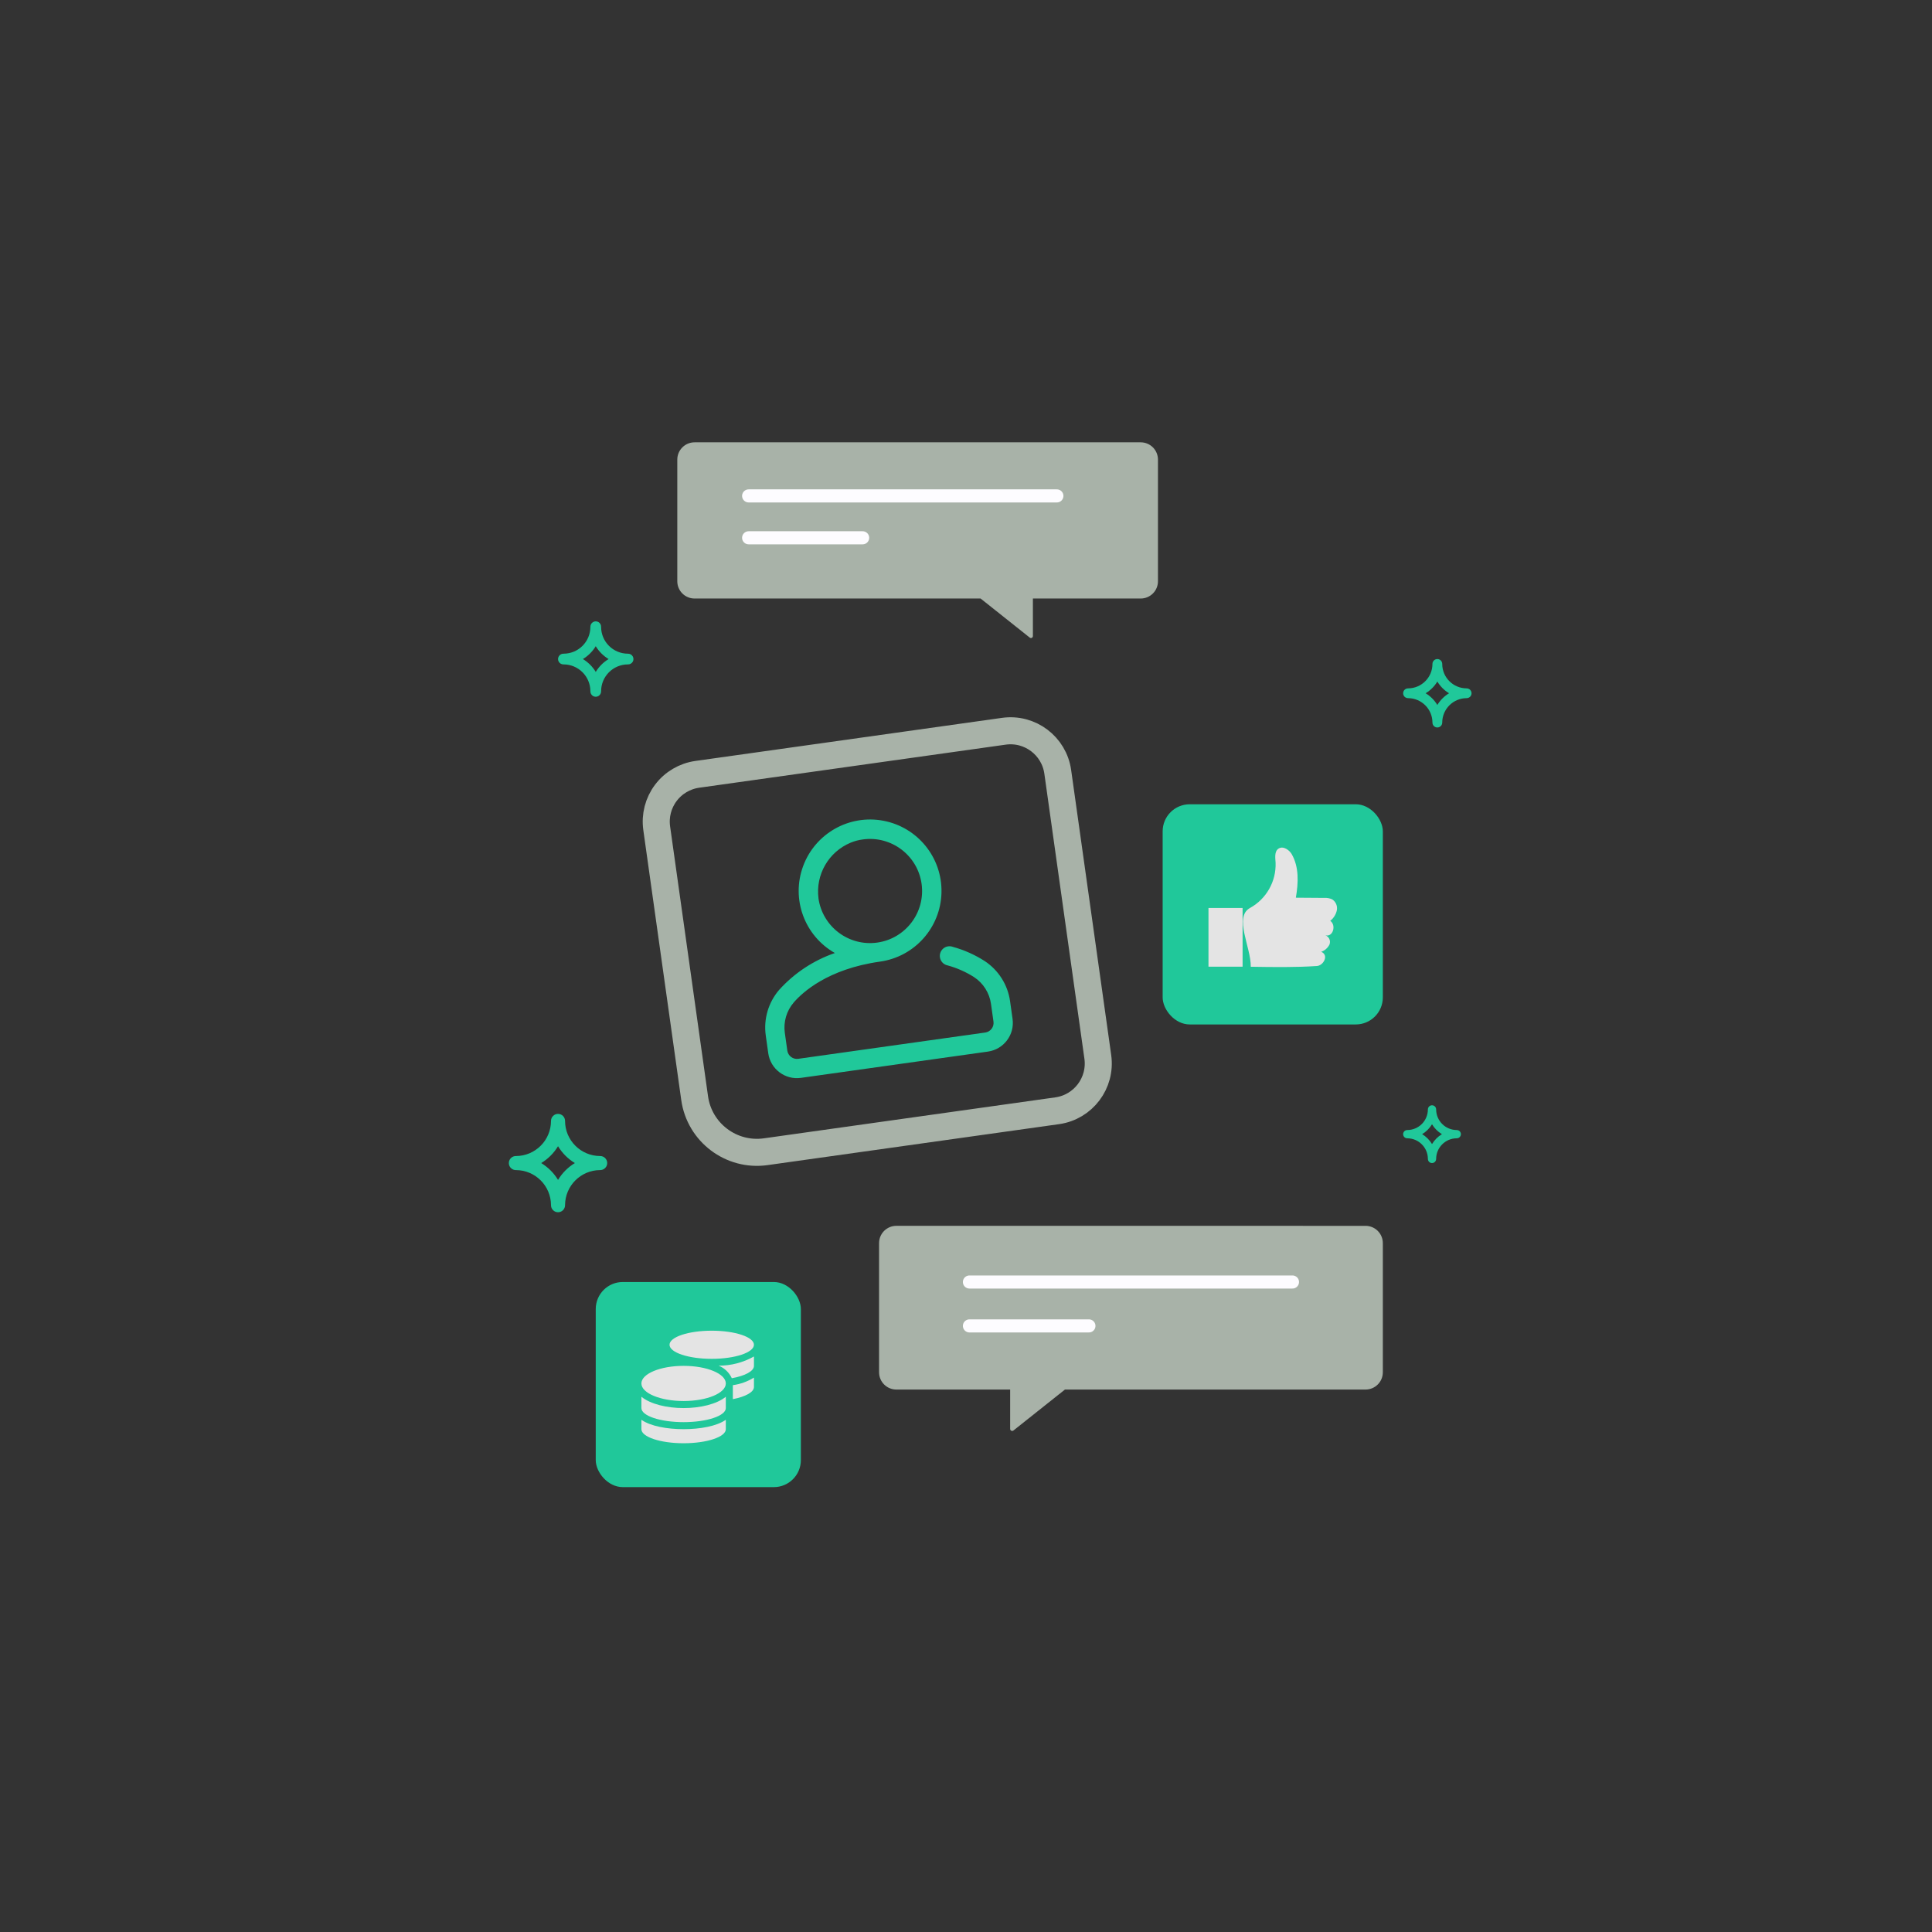 <svg id="e0ie8tviknp1p1" xmlns="http://www.w3.org/2000/svg" xmlns:xlink="http://www.w3.org/1999/xlink" viewBox="0 0 200 200" shape-rendering="geometricPrecision" text-rendering="geometricPrecision"><rect x="0" y="0" width="200" height="200" fill="#333333" stroke="none"/><style><![CDATA[#e0ie8tviknp1p2_ts {animation: e0ie8tviknp1p2_ts__ts 2500ms linear infinite normal forwards}@keyframes e0ie8tviknp1p2_ts__ts { 0% {transform: translate(105.029px,100px) scale(0.7,0.7);animation-timing-function: cubic-bezier(0.42,0,0.58,1)} 16% {transform: translate(105.029px,100px) scale(1,1);animation-timing-function: cubic-bezier(0.42,0,0.58,1)} 52% {transform: translate(105.029px,100px) scale(0.7,0.7);animation-timing-function: cubic-bezier(0.42,0,0.58,1)} 60% {transform: translate(105.029px,100px) scale(0.7,0.7)} 100% {transform: translate(105.029px,100px) scale(0.7,0.7)} }#e0ie8tviknp1p2 {animation: e0ie8tviknp1p2_c_o 2500ms linear infinite normal forwards}@keyframes e0ie8tviknp1p2_c_o { 0% {opacity: 1;animation-timing-function: cubic-bezier(0.42,0,0.58,1)} 16% {opacity: 1;animation-timing-function: cubic-bezier(0.42,0,0.58,1)} 52% {opacity: 1;animation-timing-function: cubic-bezier(0.42,0,0.58,1)} 60% {opacity: 1} 100% {opacity: 1} }#e0ie8tviknp1p4_ts {animation: e0ie8tviknp1p4_ts__ts 2500ms linear infinite normal forwards}@keyframes e0ie8tviknp1p4_ts__ts { 0% {transform: translate(1.414px,-13.231px) scale(1,1)} 21.6% {transform: translate(1.414px,-13.231px) scale(1,1);animation-timing-function: cubic-bezier(0.42,0,0.58,1)} 37.6% {transform: translate(1.414px,-13.231px) scale(1.3,1.3);animation-timing-function: cubic-bezier(0.42,0,0.58,1)} 60% {transform: translate(1.414px,-13.231px) scale(1.3,1.3)} 100% {transform: translate(1.414px,-13.231px) scale(1,1)} }#e0ie8tviknp1p10_ts {animation: e0ie8tviknp1p10_ts__ts 2500ms linear infinite normal forwards}@keyframes e0ie8tviknp1p10_ts__ts { 0% {transform: translate(31.255px,102.641px) scale(1,1)} 21.6% {transform: translate(31.255px,102.641px) scale(1,1);animation-timing-function: cubic-bezier(0.42,0,0.58,1)} 37.6% {transform: translate(31.255px,102.641px) scale(1.4,1.4);animation-timing-function: cubic-bezier(0.42,0,0.58,1)} 60% {transform: translate(31.255px,102.641px) scale(1.4,1.4)} 100% {transform: translate(31.255px,102.641px) scale(1,1)} }#e0ie8tviknp1p16_to {animation: e0ie8tviknp1p16_to__to 2500ms linear infinite normal forwards}@keyframes e0ie8tviknp1p16_to__to { 0% {transform: translate(73.192px,40.296px)} 21.6% {transform: translate(73.192px,40.296px);animation-timing-function: cubic-bezier(0.42,0,0.58,1)} 37.6% {transform: translate(71.505px,31.652px);animation-timing-function: cubic-bezier(0.42,0,0.58,1)} 60% {transform: translate(71.505px,31.652px)} 100% {transform: translate(73.192px,40.296px)} }#e0ie8tviknp1p17_to {animation: e0ie8tviknp1p17_to__to 2500ms linear infinite normal forwards}@keyframes e0ie8tviknp1p17_to__to { 0% {transform: translate(-10.646px,110.945px)} 21.6% {transform: translate(-10.646px,110.945px);animation-timing-function: cubic-bezier(0.42,0,0.58,1)} 37.6% {transform: translate(-4.531px,104.188px);animation-timing-function: cubic-bezier(0.42,0,0.58,1)} 60% {transform: translate(-4.531px,104.188px)} 100% {transform: translate(-10.646px,110.945px)} }#e0ie8tviknp1p17_ts {animation: e0ie8tviknp1p17_ts__ts 2500ms linear infinite normal forwards}@keyframes e0ie8tviknp1p17_ts__ts { 0% {transform: scale(1,1)} 21.6% {transform: scale(1,1);animation-timing-function: cubic-bezier(0.42,0,0.58,1)} 60% {transform: scale(1,1)} 100% {transform: scale(1,1)} }#e0ie8tviknp1p25_tr {animation: e0ie8tviknp1p25_tr__tr 2500ms linear infinite normal forwards}@keyframes e0ie8tviknp1p25_tr__tr { 0% {transform: translate(29.945px,28.337px) rotate(-8deg)} 21.6% {transform: translate(29.945px,28.337px) rotate(-8deg);animation-timing-function: cubic-bezier(0.42,0,0.58,1)} 37.6% {transform: translate(29.945px,28.337px) rotate(0deg);animation-timing-function: cubic-bezier(0.42,0,0.58,1)} 60% {transform: translate(29.945px,28.337px) rotate(0deg)} 100% {transform: translate(29.945px,28.337px) rotate(-8deg)} }#e0ie8tviknp1p25_ts {animation: e0ie8tviknp1p25_ts__ts 2500ms linear infinite normal forwards}@keyframes e0ie8tviknp1p25_ts__ts { 0% {transform: scale(1,1)} 21.6% {transform: scale(1,1);animation-timing-function: cubic-bezier(0.42,0,0.58,1)} 37.6% {transform: scale(1.1,1.1);animation-timing-function: cubic-bezier(0.42,0,0.58,1)} 60% {transform: scale(1.1,1.1)} 100% {transform: scale(1,1)} }#e0ie8tviknp1p26_tr {animation: e0ie8tviknp1p26_tr__tr 2500ms linear infinite normal forwards}@keyframes e0ie8tviknp1p26_tr__tr { 0% {transform: translate(29.945px,28.325px) rotate(-8deg)} 21.6% {transform: translate(29.945px,28.325px) rotate(-8deg);animation-timing-function: cubic-bezier(0.42,0,0.58,1)} 37.6% {transform: translate(29.945px,28.325px) rotate(0deg);animation-timing-function: cubic-bezier(0.42,0,0.58,1)} 60% {transform: translate(29.945px,28.325px) rotate(0deg)} 100% {transform: translate(29.945px,28.325px) rotate(-8deg)} }#e0ie8tviknp1p26_ts {animation: e0ie8tviknp1p26_ts__ts 2500ms linear infinite normal forwards}@keyframes e0ie8tviknp1p26_ts__ts { 0% {transform: scale(1.1,1.1)} 21.6% {transform: scale(1.1,1.1);animation-timing-function: cubic-bezier(0.42,0,0.58,1)} 60% {transform: scale(1.1,1.1)} 100% {transform: scale(1.1,1.1)} }#e0ie8tviknp1p30_to {animation: e0ie8tviknp1p30_to__to 2500ms linear infinite normal forwards}@keyframes e0ie8tviknp1p30_to__to { 0% {transform: translate(-578.703px,-235.827px)} 21.6% {transform: translate(-578.703px,-235.827px);animation-timing-function: cubic-bezier(0.42,0,0.58,1)} 37.6% {transform: translate(-580.39px,-244.471px);animation-timing-function: cubic-bezier(0.42,0,0.58,1)} 60% {transform: translate(-580.39px,-244.471px)} 100% {transform: translate(-578.703px,-235.827px)} }#e0ie8tviknp1p31_to {animation: e0ie8tviknp1p31_to__to 2500ms linear infinite normal forwards}@keyframes e0ie8tviknp1p31_to__to { 0% {transform: translate(1.687px,19.515px)} 21.6% {transform: translate(1.687px,19.515px);animation-timing-function: cubic-bezier(0.42,0,0.58,1)} 37.6% {transform: translate(0px,10.871px);animation-timing-function: cubic-bezier(0.42,0,0.58,1)} 60% {transform: translate(0px,10.871px)} 100% {transform: translate(1.687px,19.515px)} }#e0ie8tviknp1p32_to {animation: e0ie8tviknp1p32_to__to 2500ms linear infinite normal forwards}@keyframes e0ie8tviknp1p32_to__to { 0% {transform: translate(1150.294px,253.62px)} 24% {transform: translate(1150.294px,253.62px);animation-timing-function: cubic-bezier(0.42,0,0.58,1)} 37.6% {transform: translate(1146.136px,253.62px);animation-timing-function: cubic-bezier(0.42,0,0.58,1)} 60% {transform: translate(1146.136px,253.62px)} 100% {transform: translate(1150.294px,253.62px)} }#e0ie8tviknp1p33_to {animation: e0ie8tviknp1p33_to__to 2500ms linear infinite normal forwards}@keyframes e0ie8tviknp1p33_to__to { 0% {transform: translate(914.541px,-53.644px)} 21.6% {transform: translate(914.541px,-53.644px);animation-timing-function: cubic-bezier(0.42,0,0.58,1)} 37.6% {transform: translate(912.512px,-53.644px);animation-timing-function: cubic-bezier(0.42,0,0.58,1)} 60% {transform: translate(912.512px,-53.644px)} 100% {transform: translate(914.541px,-53.644px)} }#e0ie8tviknp1p34_to {animation: e0ie8tviknp1p34_to__to 2500ms linear infinite normal forwards}@keyframes e0ie8tviknp1p34_to__to { 0% {transform: translate(914.544px,12.347px)} 21.6% {transform: translate(914.544px,12.347px);animation-timing-function: cubic-bezier(0.42,0,0.58,1)} 37.6% {transform: translate(913.303px,12.347px);animation-timing-function: cubic-bezier(0.42,0,0.58,1)} 60% {transform: translate(913.303px,12.347px)} 100% {transform: translate(914.544px,12.347px)} }#e0ie8tviknp1p35_to {animation: e0ie8tviknp1p35_to__to 2500ms linear infinite normal forwards}@keyframes e0ie8tviknp1p35_to__to { 0% {transform: translate(789.6px,-59.192px)} 21.6% {transform: translate(789.6px,-59.192px);animation-timing-function: cubic-bezier(0.42,0,0.58,1)} 37.6% {transform: translate(787.138px,-59.192px);animation-timing-function: cubic-bezier(0.42,0,0.58,1)} 60% {transform: translate(787.138px,-59.192px)} 100% {transform: translate(789.6px,-59.192px)} }#e0ie8tviknp1p37_to {animation: e0ie8tviknp1p37_to__to 2500ms linear infinite normal forwards}@keyframes e0ie8tviknp1p37_to__to { 0% {transform: translate(0.529px,16.629px)} 21.6% {transform: translate(0.529px,16.629px);animation-timing-function: cubic-bezier(0.42,0,0.58,1)} 37.6% {transform: translate(6.644px,9.872px);animation-timing-function: cubic-bezier(0.42,0,0.58,1)} 60% {transform: translate(6.644px,9.872px)} 100% {transform: translate(0.529px,16.629px)} }#e0ie8tviknp1p37_ts {animation: e0ie8tviknp1p37_ts__ts 2500ms linear infinite normal forwards}@keyframes e0ie8tviknp1p37_ts__ts { 0% {transform: scale(1,1)} 21.6% {transform: scale(1,1);animation-timing-function: cubic-bezier(0.42,0,0.58,1)} 60% {transform: scale(1,1)} 100% {transform: scale(1,1)} }]]></style><g id="e0ie8tviknp1p2_ts" transform="translate(105.029,100) scale(0.7,0.7)"><g id="e0ie8tviknp1p2" transform="translate(-1225.084,-231.75)"><g id="e0ie8tviknp1p3" transform="matrix(1 0 0 1 1173.79 167.537)"><g id="e0ie8tviknp1p4_ts" transform="translate(1.414,-13.231) scale(1,1)"><g id="e0ie8tviknp1p4" transform="translate(0,0)"><path id="e0ie8tviknp1p5" d="M52.128,28.882L44.855,23.1L2.554,23.1C1.876,23.1,1.226,22.83,0.747,22.351C0.268,21.871,-0.001,21.221,0,20.543L0,2.555C-0,1.144,1.143,0.001,2.554,0L68.53,0C69.208,-0,69.858,0.269,70.337,0.748C70.816,1.227,71.085,1.877,71.085,2.555L71.085,20.543C71.086,21.221,70.817,21.871,70.337,22.351C69.858,22.831,69.208,23.1,68.53,23.1L52.589,23.1L52.589,28.66C52.589,28.735,52.559,28.808,52.505,28.861C52.452,28.914,52.379,28.944,52.304,28.944C52.24,28.944,52.178,28.922,52.128,28.882Z" fill="rgb(168,178,168)" stroke="rgba(0,0,0,0)" stroke-width="1" stroke-miterlimit="10"/><g id="e0ie8tviknp1p6" transform="matrix(1 0 0 1 10.551 7.924)"><g id="e0ie8tviknp1p7"><line id="e0ie8tviknp1p8" x1="0" y1="0" x2="45.584" y2="0" fill="none" stroke="rgb(253,252,255)" stroke-width="1.936" stroke-linecap="round" stroke-linejoin="round"/><line id="e0ie8tviknp1p9" x1="0" y1="0" x2="16.86" y2="0" transform="matrix(1 0 0 1 0 6.194)" fill="none" stroke="rgb(253,252,255)" stroke-width="1.936" stroke-linecap="round" stroke-linejoin="round"/></g></g></g></g><g id="e0ie8tviknp1p10_ts" transform="translate(31.255,102.641) scale(1,1)"><g id="e0ie8tviknp1p10" transform="translate(0,0)"><path id="e0ie8tviknp1p11" d="M2.554,30.335C1.876,30.335,1.227,30.065,0.748,29.586C0.269,29.107,-0,28.457,0,27.779L0,8.681C-0,7.27,1.143,6.127,2.554,6.126L47.009,6.126L54.632,0.066C54.722,-0.003,54.843,-0.015,54.945,0.035C55.047,0.084,55.112,0.187,55.114,0.3L55.114,6.126L71.943,6.126C72.621,6.125,73.271,6.394,73.751,6.874C74.231,7.353,74.5,8.003,74.5,8.681L74.5,27.781C74.5,28.459,74.231,29.109,73.752,29.588C73.273,30.067,72.623,30.336,71.945,30.336Z" transform="matrix(-1 0 -0 -1 74.498 30.334)" fill="rgb(168,178,168)" stroke="rgba(0,0,0,0)" stroke-width="1" stroke-miterlimit="10"/><g id="e0ie8tviknp1p12" transform="matrix(1 0 0 1 13.363 8.304)"><g id="e0ie8tviknp1p13"><line id="e0ie8tviknp1p14" x1="0" y1="0" x2="47.773" y2="0" fill="none" stroke="rgb(253,252,255)" stroke-width="1.936" stroke-linecap="round" stroke-linejoin="round"/><line id="e0ie8tviknp1p15" x1="0" y1="0" x2="17.67" y2="0" transform="matrix(1 0 0 1 0 6.492)" fill="none" stroke="rgb(253,252,255)" stroke-width="1.936" stroke-linecap="round" stroke-linejoin="round"/></g></g></g></g><g id="e0ie8tviknp1p16_to" transform="translate(73.192,40.296)"><rect id="e0ie8tviknp1p16" width="32.561" height="32.561" rx="4" ry="4" transform="translate(0,0)" fill="rgb(32,200,154)" stroke="none" stroke-width="1"/></g><g id="e0ie8tviknp1p17_to" transform="translate(-10.646,110.945)"><g id="e0ie8tviknp1p17_ts" transform="scale(1,1)"><rect id="e0ie8tviknp1p17" width="30.335" height="30.335" rx="4" ry="4" transform="translate(0,0)" fill="rgb(32,200,154)" stroke="none" stroke-width="1"/></g></g><g id="e0ie8tviknp1p18" transform="matrix(1 0 0 1 1.04 32.407)"><g id="e0ie8tviknp1p19"><g id="e0ie8tviknp1p20"><g id="e0ie8tviknp1p21"><g id="e0ie8tviknp1p22"><g id="e0ie8tviknp1p23"><g id="e0ie8tviknp1p24"><g id="e0ie8tviknp1p25_tr" transform="translate(29.945,28.337) rotate(-8)"><g id="e0ie8tviknp1p25_ts" transform="scale(1,1)"><path id="e0ie8tviknp1p25" d="M7.054,0L52.836,0C56.732,0,59.891,3.159,59.891,7.055L59.891,49.62C59.891,53.516,56.732,56.675,52.836,56.675L9.305,56.675C4.166,56.675,0,52.509,0,47.37L0,7.054C0,5.183,0.743,3.389,2.066,2.066C3.389,0.743,5.183,0,7.054,0Z" transform="translate(-29.945,-28.337)" fill="none" stroke="rgb(168,178,168)" stroke-width="4"/></g></g></g></g></g></g></g></g><g id="e0ie8tviknp1p26_tr" transform="translate(29.945,28.325) rotate(-8)"><g id="e0ie8tviknp1p26_ts" transform="scale(1.1,1.1)"><path id="e0ie8tviknp1p26" d="M30.537,21.055C29.349,20.033,28.013,19.197,26.574,18.575C26.144,18.34,25.618,18.366,25.214,18.644C24.81,18.921,24.597,19.402,24.662,19.888C24.727,20.374,25.059,20.782,25.522,20.943C26.721,21.458,27.835,22.152,28.827,23C29.942,23.982,30.579,25.397,30.577,26.883L30.577,29.283C30.577,29.628,30.44,29.958,30.196,30.202C29.952,30.446,29.622,30.583,29.277,30.583L3.887,30.583C3.542,30.583,3.212,30.446,2.968,30.202C2.724,29.958,2.587,29.628,2.587,29.283L2.587,26.883C2.586,25.397,3.225,23.982,4.341,23C5.65,21.85,9.464,19.174,16.584,19.174C21.283,19.18,25.295,15.784,26.066,11.149C26.837,6.514,24.14,2.003,19.693,0.487C15.245,-1.028,10.354,0.898,8.135,5.039C5.915,9.18,7.019,14.32,10.744,17.184C7.756,17.767,4.965,19.098,2.631,21.053C0.956,22.528,-0.002,24.652,0,26.884L0,29.284C0.002,31.43,1.741,33.169,3.887,33.171L29.281,33.171C31.427,33.169,33.166,31.43,33.168,29.284L33.168,26.884C33.17,24.653,32.212,22.529,30.537,21.054ZM9.588,9.588C9.626,6.379,11.809,3.592,14.916,2.788C15.461,2.647,16.022,2.58,16.584,2.588C20.45,2.588,23.584,5.722,23.584,9.588C23.584,13.454,20.45,16.588,16.584,16.588C12.718,16.588,9.584,13.454,9.584,9.588ZM9.588,9.588" transform="translate(-16.584,-16.572)" fill="rgb(32,200,154)" stroke="none" stroke-width="1"/></g></g></g><g id="e0ie8tviknp1p27" transform="matrix(1 0 0 1 78.282 36.117)"><g id="e0ie8tviknp1p28"><g id="e0ie8tviknp1p29" transform="matrix(1 0 0 1 6.131 0)"><g id="e0ie8tviknp1p30_to" transform="translate(-578.703,-235.827)"><path id="e0ie8tviknp1p30" d="M580.513,264.033C583.85,264.09,587.229,264.133,590.298,263.923C591.27,263.855,592.109,262.312,590.929,261.823C591.455,261.639,591.89,261.261,592.146,260.766C592.255,260.505,592.254,260.211,592.143,259.952C592.031,259.692,591.819,259.489,591.555,259.388C592.712,259.675,593.169,257.838,592.266,257.245C592.765,256.854,593.111,256.3,593.243,255.68C593.364,255.048,593.087,254.406,592.543,254.061C592.166,253.895,591.754,253.823,591.343,253.853L587.18,253.823C587.556,251.651,587.669,249.284,586.565,247.376C586.233,246.801,585.339,246.113,584.63,246.555C583.966,246.97,584.15,248,584.183,248.65C584.285,251.416,582.821,254.004,580.398,255.342C577.975,256.68,580.548,261.1,580.513,264.033Z" transform="translate(0,0)" fill="rgb(228,228,228)" stroke="none" stroke-width="1"/></g></g><g id="e0ie8tviknp1p31_to" transform="translate(1.687,19.515)"><rect id="e0ie8tviknp1p31" width="5.044" height="8.682" rx="0" ry="0" transform="translate(0,0)" fill="rgb(228,228,228)" stroke="none" stroke-width="1"/></g></g></g></g><g id="e0ie8tviknp1p32_to" transform="translate(1150.294,253.62)"><path id="e0ie8tviknp1p32" d="M6.234,13.506C6.234,14.08,6.699,14.545,7.273,14.545C7.847,14.545,8.312,14.08,8.312,13.506C8.315,10.638,10.639,8.314,13.507,8.311C14.081,8.311,14.546,7.846,14.546,7.272C14.546,6.698,14.081,6.233,13.507,6.233C10.639,6.23,8.315,3.907,8.312,1.039C8.312,0.465,7.847,0,7.273,0C6.699,0,6.234,0.465,6.234,1.039C6.231,3.907,3.907,6.231,1.039,6.234C0.668,6.234,0.325,6.432,0.139,6.753C-0.046,7.075,-0.046,7.471,0.139,7.793C0.325,8.114,0.668,8.312,1.039,8.312C3.907,8.315,6.231,10.638,6.234,13.506ZM7.273,4.782C7.889,5.802,8.743,6.656,9.763,7.272C8.743,7.888,7.889,8.742,7.273,9.762C6.657,8.742,5.803,7.888,4.783,7.272C5.803,6.656,6.657,5.802,7.273,4.782Z" transform="translate(0,0)" fill="rgb(32,200,154)" stroke="none" stroke-width="1"/></g><g id="e0ie8tviknp1p33_to" transform="translate(914.541,-53.644)"><path id="e0ie8tviknp1p33" d="M377.4,244.337C375.405,244.335,373.788,242.718,373.786,240.723C373.786,240.324,373.462,240,373.063,240C372.664,240,372.34,240.324,372.34,240.723C372.338,242.718,370.721,244.335,368.726,244.337C368.468,244.337,368.229,244.475,368.1,244.698C367.971,244.922,367.971,245.198,368.1,245.422C368.229,245.645,368.468,245.783,368.726,245.783C370.721,245.785,372.338,247.402,372.34,249.397C372.34,249.796,372.664,250.12,373.063,250.12C373.462,250.12,373.786,249.796,373.786,249.397C373.788,247.402,375.405,245.785,377.4,245.783C377.658,245.783,377.897,245.645,378.026,245.422C378.155,245.198,378.155,244.922,378.026,244.698C377.897,244.475,377.658,244.337,377.4,244.337ZM373.063,246.793C372.635,246.083,372.04,245.488,371.33,245.06C372.04,244.632,372.635,244.037,373.063,243.327C373.491,244.037,374.086,244.632,374.796,245.06C374.085,245.488,373.489,246.083,373.06,246.793Z" transform="translate(0,0)" fill="rgb(32,200,154)" stroke="none" stroke-width="1"/></g><g id="e0ie8tviknp1p34_to" transform="translate(914.544,12.347)"><path id="e0ie8tviknp1p34" d="M375.935,243.662C374.25,243.66,372.885,242.295,372.883,240.61C372.883,240.392,372.767,240.19,372.578,240.081C372.389,239.972,372.156,239.972,371.967,240.081C371.778,240.19,371.662,240.392,371.662,240.61C371.66,242.295,370.295,243.66,368.61,243.662C368.392,243.662,368.19,243.778,368.081,243.967C367.972,244.156,367.972,244.389,368.081,244.578C368.19,244.767,368.392,244.883,368.61,244.883C370.295,244.885,371.66,246.25,371.662,247.935C371.662,248.153,371.778,248.355,371.967,248.464C372.156,248.573,372.389,248.573,372.578,248.464C372.767,248.355,372.883,248.153,372.883,247.935C372.885,246.25,374.25,244.885,375.935,244.883C376.153,244.883,376.355,244.767,376.464,244.578C376.573,244.389,376.573,244.156,376.464,243.967C376.355,243.778,376.153,243.662,375.935,243.662ZM372.273,245.735C371.911,245.136,371.409,244.634,370.81,244.272C371.409,243.91,371.911,243.408,372.273,242.809C372.635,243.408,373.137,243.91,373.736,244.272C373.137,244.634,372.635,245.136,372.273,245.736Z" transform="translate(0,0)" fill="rgb(32,200,154)" stroke="none" stroke-width="1"/></g><g id="e0ie8tviknp1p35_to" transform="translate(789.6,-59.192)"><path id="e0ie8tviknp1p35" d="M378.3,244.756C376.112,244.753,374.34,242.981,374.337,240.793C374.347,240.503,374.199,240.231,373.949,240.083C373.7,239.935,373.389,239.935,373.14,240.083C372.89,240.231,372.742,240.503,372.752,240.793C372.749,242.981,370.977,244.753,368.789,244.756C368.499,244.746,368.227,244.894,368.079,245.144C367.931,245.393,367.931,245.704,368.079,245.953C368.227,246.203,368.499,246.351,368.789,246.341C370.977,246.344,372.749,248.116,372.752,250.304C372.742,250.594,372.89,250.866,373.14,251.014C373.389,251.162,373.7,251.162,373.949,251.014C374.199,250.866,374.347,250.594,374.337,250.304C374.34,248.116,376.112,246.344,378.3,246.341C378.59,246.351,378.862,246.203,379.01,245.953C379.158,245.704,379.158,245.393,379.01,245.144C378.862,244.894,378.59,244.746,378.3,244.756ZM373.544,247.449C373.074,246.671,372.422,246.019,371.644,245.549C372.422,245.079,373.074,244.427,373.544,243.649C374.013,244.427,374.666,245.08,375.444,245.549C374.668,246.019,374.017,246.671,373.549,247.449Z" transform="translate(0,0)" fill="rgb(32,200,154)" stroke="none" stroke-width="1"/></g><g id="e0ie8tviknp1p36" transform="matrix(1 0 0 1 1177.69 277.376)"><g id="e0ie8tviknp1p37_to" transform="translate(0.529,16.629)"><g id="e0ie8tviknp1p37_ts" transform="scale(1,1)"><path id="e0ie8tviknp1p37" d="M0,13.176L0,14.564C0,15.712,2.8,16.645,6.242,16.645C9.684,16.645,12.484,15.712,12.484,14.564L12.484,13.176C11.141,14.122,8.684,14.564,6.242,14.564C3.8,14.564,1.343,14.122,0,13.176ZM10.4,4.161C13.846,4.161,16.642,3.228,16.642,2.08C16.642,0.932,13.849,0,10.4,0C6.951,0,4.161,0.933,4.161,2.081C4.161,3.229,6.957,4.161,10.4,4.161ZM0,9.766L0,11.443C0,12.591,2.8,13.524,6.242,13.524C9.684,13.524,12.484,12.591,12.484,11.443L12.484,9.766C11.141,10.871,8.684,11.443,6.242,11.443C3.8,11.443,1.343,10.871,0,9.766ZM13.524,10.124C15.387,9.763,16.645,9.093,16.645,8.324L16.645,6.934C15.695,7.522,14.631,7.905,13.524,8.056ZM6.242,5.2C2.8,5.2,0,6.365,0,7.8C0,9.235,2.8,10.4,6.242,10.4C9.684,10.4,12.484,9.236,12.484,7.8C12.484,6.364,9.688,5.2,6.242,5.2ZM13.372,7.03C15.323,6.679,16.646,5.99,16.646,5.2L16.646,3.813C15.051,4.71,13.252,5.178,11.422,5.172C12.286,5.52,12.984,6.185,13.372,7.032Z" transform="translate(-8.323,-8.322)" fill="rgb(228,228,228)" stroke="none" stroke-width="1"/></g></g></g></g></g></svg>